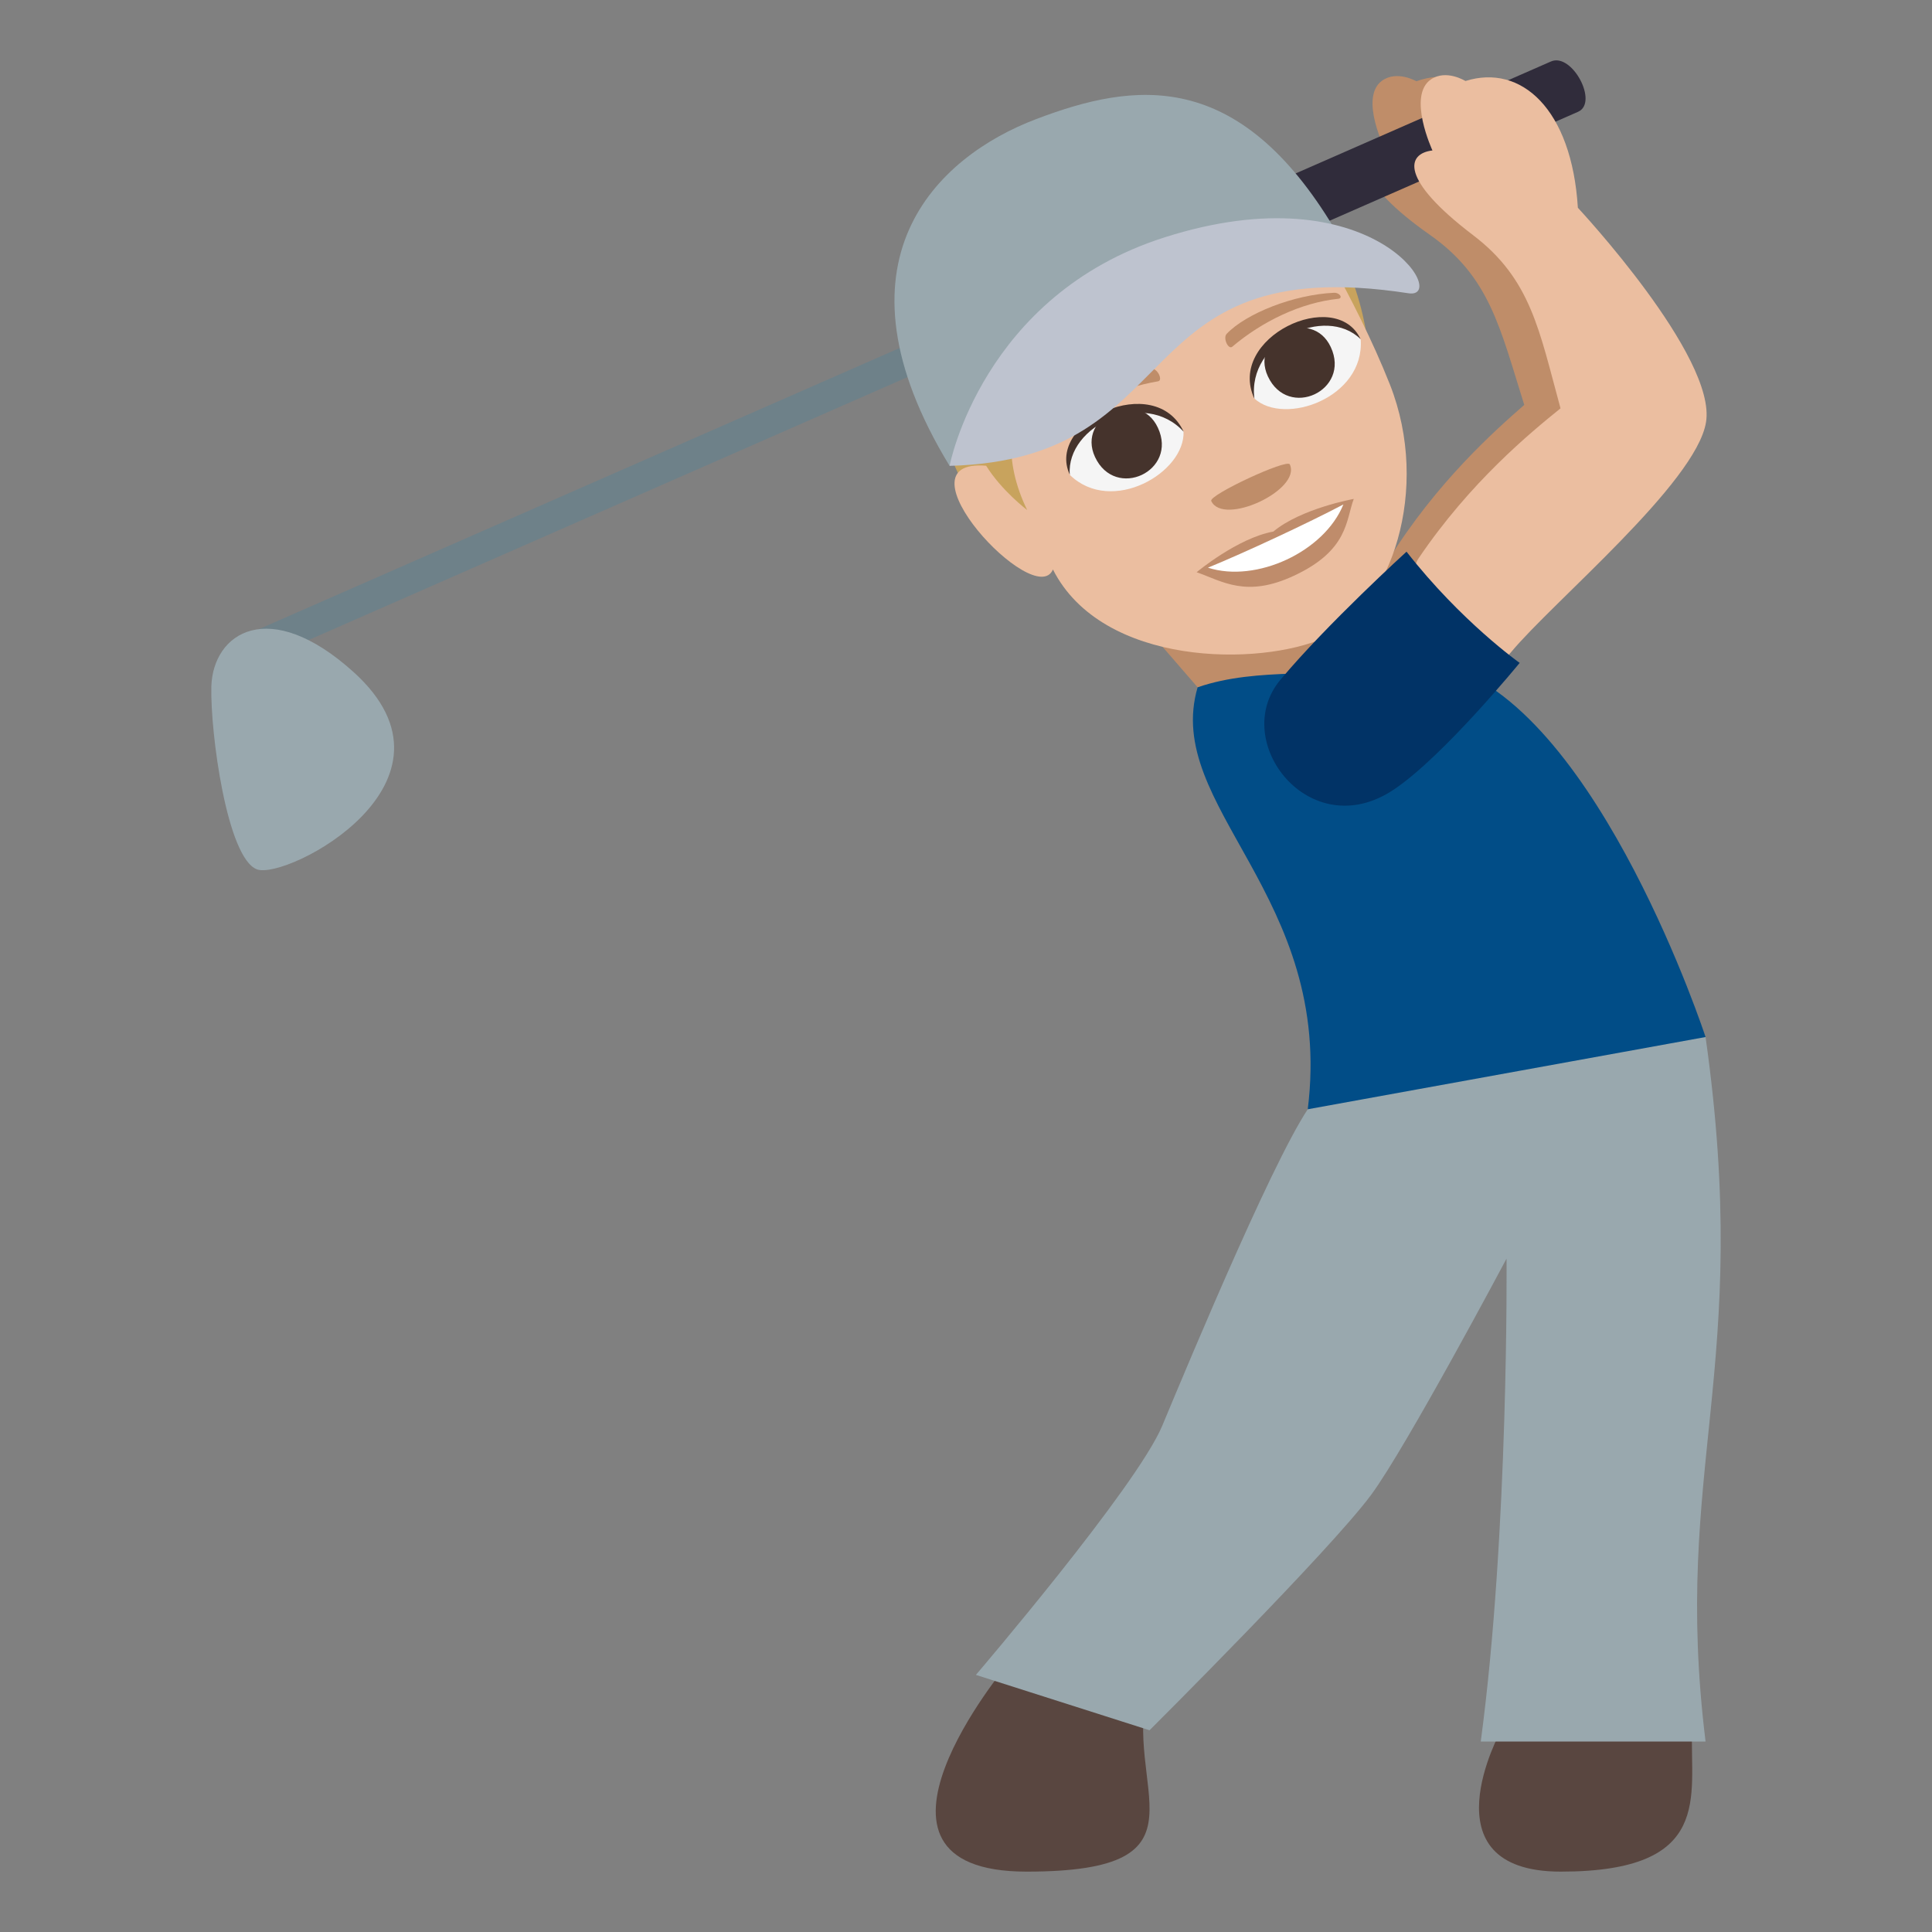 <?xml version="1.0" encoding="utf-8"?>
<!-- Generator: Adobe Illustrator 15.0.0, SVG Export Plug-In . SVG Version: 6.00 Build 0)  -->
<!DOCTYPE svg PUBLIC "-//W3C//DTD SVG 1.1//EN" "http://www.w3.org/Graphics/SVG/1.1/DTD/svg11.dtd">
<svg version="1.1" id="Layer_1" xmlns="http://www.w3.org/2000/svg" xmlns:xlink="http://www.w3.org/1999/xlink" x="0px" y="0px"
	 width="64px" height="64px" viewBox="0 0 64 64" enable-background="new 0 0 64 64" xml:space="preserve">
<rect x="0" y="0" width="64" height="64" fill="#808080" stroke="none"/>
<path fill="#BF8D69" d="M50.804,6.754c-0.33-3.266-2.066-4.709-3.885-4.063c0,0-0.646-0.373-1.139-0.016
	c-0.779,0.566,0.139,2.355,0.139,2.355c-0.848,0.131-1.066,0.982,1.451,2.752c1.982,1.391,2.32,3.08,3.123,5.631
	c-0.953,0.834-2.891,2.543-4.504,5.139c-0.705,1.141,2.049,4.484,3.184,2.998c1.314-1.721,5.898-5.824,6.156-7.848
	C55.61,11.523,50.804,6.754,50.804,6.754z"/>
<polygon fill="#6E8189" points="7.819,21.174 37.892,7.979 38.325,8.865 8.245,22.07 "/>
<path fill="#302C3B" d="M51.376,2.037c0.697-0.307,1.588,1.361,0.9,1.666l-15.691,6.879c-0.684,0.303-1.59-1.367-0.896-1.666
	L51.376,2.037z"/>
<path fill="#99A8AE" d="M7.001,22.74c-0.037,1.549,0.523,5.691,1.512,6.059c0.986,0.363,7.229-2.889,3.203-6.533
	C8.913,19.734,7.056,20.963,7.001,22.74z"/>
<path fill="#594640" d="M49.726,57.316c0,0-2.592,4.684,1.977,4.684c5.088,0,4.268-2.514,4.35-4.684H49.726z"/>
<path fill="#594640" d="M33.376,55.131c0,0-5.75,6.869,0.631,6.869c6.379,0,3.104-2.789,4.047-6.197L33.376,55.131z"/>
<path fill="#99A8AE" d="M43.552,36.436c2.791-1.701,12.947-2.082,12.947-2.082c1.559,11.027-1.117,14.254,0,23.336h-7.447
	c0.934-6.961,0.854-15.996,0.854-15.996s-3.316,6.24-4.482,7.82c-1.367,1.852-7.344,7.803-7.344,7.803l-5.752-1.834
	c0,0,5.316-6.217,6.17-8.246C39.438,44.982,42.503,37.629,43.552,36.436z"/>
<path fill="#014D87" d="M43.321,36.746l13.178-2.393c0,0-3.486-10.645-8.48-12.266c-2.016-0.652-7.955-0.652-8.346,0.68
	C38.515,26.719,44.202,29.668,43.321,36.746z"/>
<path fill="#BF8D69" d="M39.673,22.768c2.006-0.697,4.398-0.285,6.064-0.697l-1.25-4.207l-7.355,1.971L39.673,22.768z"/>
<path fill="#C8A35D" d="M35.103,6.172c6.58-2.943,9.893,1.152,10.264,5.73l-12.752,5.625C30.341,12.854,28.522,9.113,35.103,6.172z"
	/>
<path fill="#EBBEA0" d="M32.667,15.428c0.516,0.83,1.359,1.467,1.359,1.467c-3.182-6.545,9.002-10.016,9.002-10.016
	s1.855,2.926,3.014,5.857c1.373,3.48,0.031,7.41-2.146,8.383c-2.164,0.969-7.385,0.965-9.016-2.254
	C34.29,20.252,29.562,15.17,32.667,15.428z"/>
<path fill="#EBBEA0" d="M52.269,6.883c-0.203-3.273-1.879-4.781-3.725-4.199c0,0-0.631-0.396-1.137-0.057
	c-0.801,0.537,0.045,2.357,0.045,2.357c-0.852,0.1-1.104,0.941,1.342,2.803c1.926,1.463,2.195,3.162,2.9,5.74
	c-0.988,0.799-2.99,2.436-4.705,4.973c-0.752,1.113,1.873,4.555,3.063,3.109c1.383-1.67,6.127-5.605,6.461-7.617
	C56.88,11.822,52.269,6.883,52.269,6.883z"/>
<path fill="#013366" d="M46.177,26.152c-2.785,1.875-5.463-1.598-3.764-3.631c1.568-1.871,4.18-4.246,4.18-4.246
	c1.816,2.322,3.748,3.684,3.748,3.684S47.823,25.047,46.177,26.152z"/>
<path fill="#F5F5F5" d="M45.075,11.246c0.135,1.926-2.525,2.875-3.527,1.951C41.048,11.195,43.919,9.666,45.075,11.246z"/>
<path fill="#45332C" d="M42.001,12.469c0.672,1.439,2.754,0.467,2.082-0.973C43.46,10.16,41.378,11.131,42.001,12.469z"/>
<path fill="#45332C" d="M45.071,11.234c-0.818-1.754-4.463-0.053-3.516,1.977C41.3,11.303,43.903,10.088,45.071,11.234z"/>
<path fill="#F5F5F5" d="M35.444,15.736c1.389,1.342,3.826-0.088,3.762-1.447C37.995,12.619,34.978,13.836,35.444,15.736z"/>
<path fill="#45332C" d="M38.356,14.168c0.672,1.439-1.41,2.412-2.082,0.971C35.651,13.801,37.733,12.83,38.356,14.168z"/>
<path fill="#45332C" d="M35.438,15.725c-0.816-1.752,2.828-3.451,3.773-1.422C37.915,12.879,35.312,14.094,35.438,15.725z"/>
<path fill="#BF8C6B" d="M42.181,17.609c-1.18,0.211-2.541,1.346-2.541,1.346c0.861,0.305,1.646,0.854,3.223,0.117
	c1.809-0.842,1.717-1.838,1.982-2.545C44.845,16.527,43.097,16.842,42.181,17.609z"/>
<path fill="#FFFFFF" d="M40.015,18.805c1.598,0.516,3.852-0.527,4.486-2.094C43.339,17.324,41.237,18.305,40.015,18.805z"/>
<path fill="#BF8D69" d="M44.185,9.699c-1.332,0.061-2.906,0.684-3.549,1.359c-0.135,0.141,0.055,0.535,0.184,0.428
	c0.982-0.834,2.27-1.461,3.51-1.588C44.495,9.881,44.386,9.689,44.185,9.699z"/>
<path fill="#BF8D69" d="M34.831,14.061c0.904-0.982,2.393-1.787,3.322-1.846c0.197-0.012,0.377,0.387,0.211,0.416
	c-1.27,0.217-2.578,0.799-3.473,1.668C34.772,14.416,34.696,14.207,34.831,14.061z"/>
<path fill="#BF8D69" d="M42.726,15.383c0.395,0.846-2.207,2.061-2.602,1.213C40.032,16.402,42.636,15.188,42.726,15.383z"/>
<path fill="#99A8AE" d="M44.216,7.592c-3.201-5.352-6.643-4.883-9.893-3.646c-3.295,1.248-6.99,4.717-2.867,11.486
	C31.456,15.432,34.743,6.76,44.216,7.592z"/>
<path fill="#BEC3CF" d="M46.659,9.715c1.375,0.209-1.164-4.051-8.072-1.855c-6.053,1.92-7.131,7.572-7.131,7.572
	C39.511,15.223,37.161,8.254,46.659,9.715z"/>
</svg>
